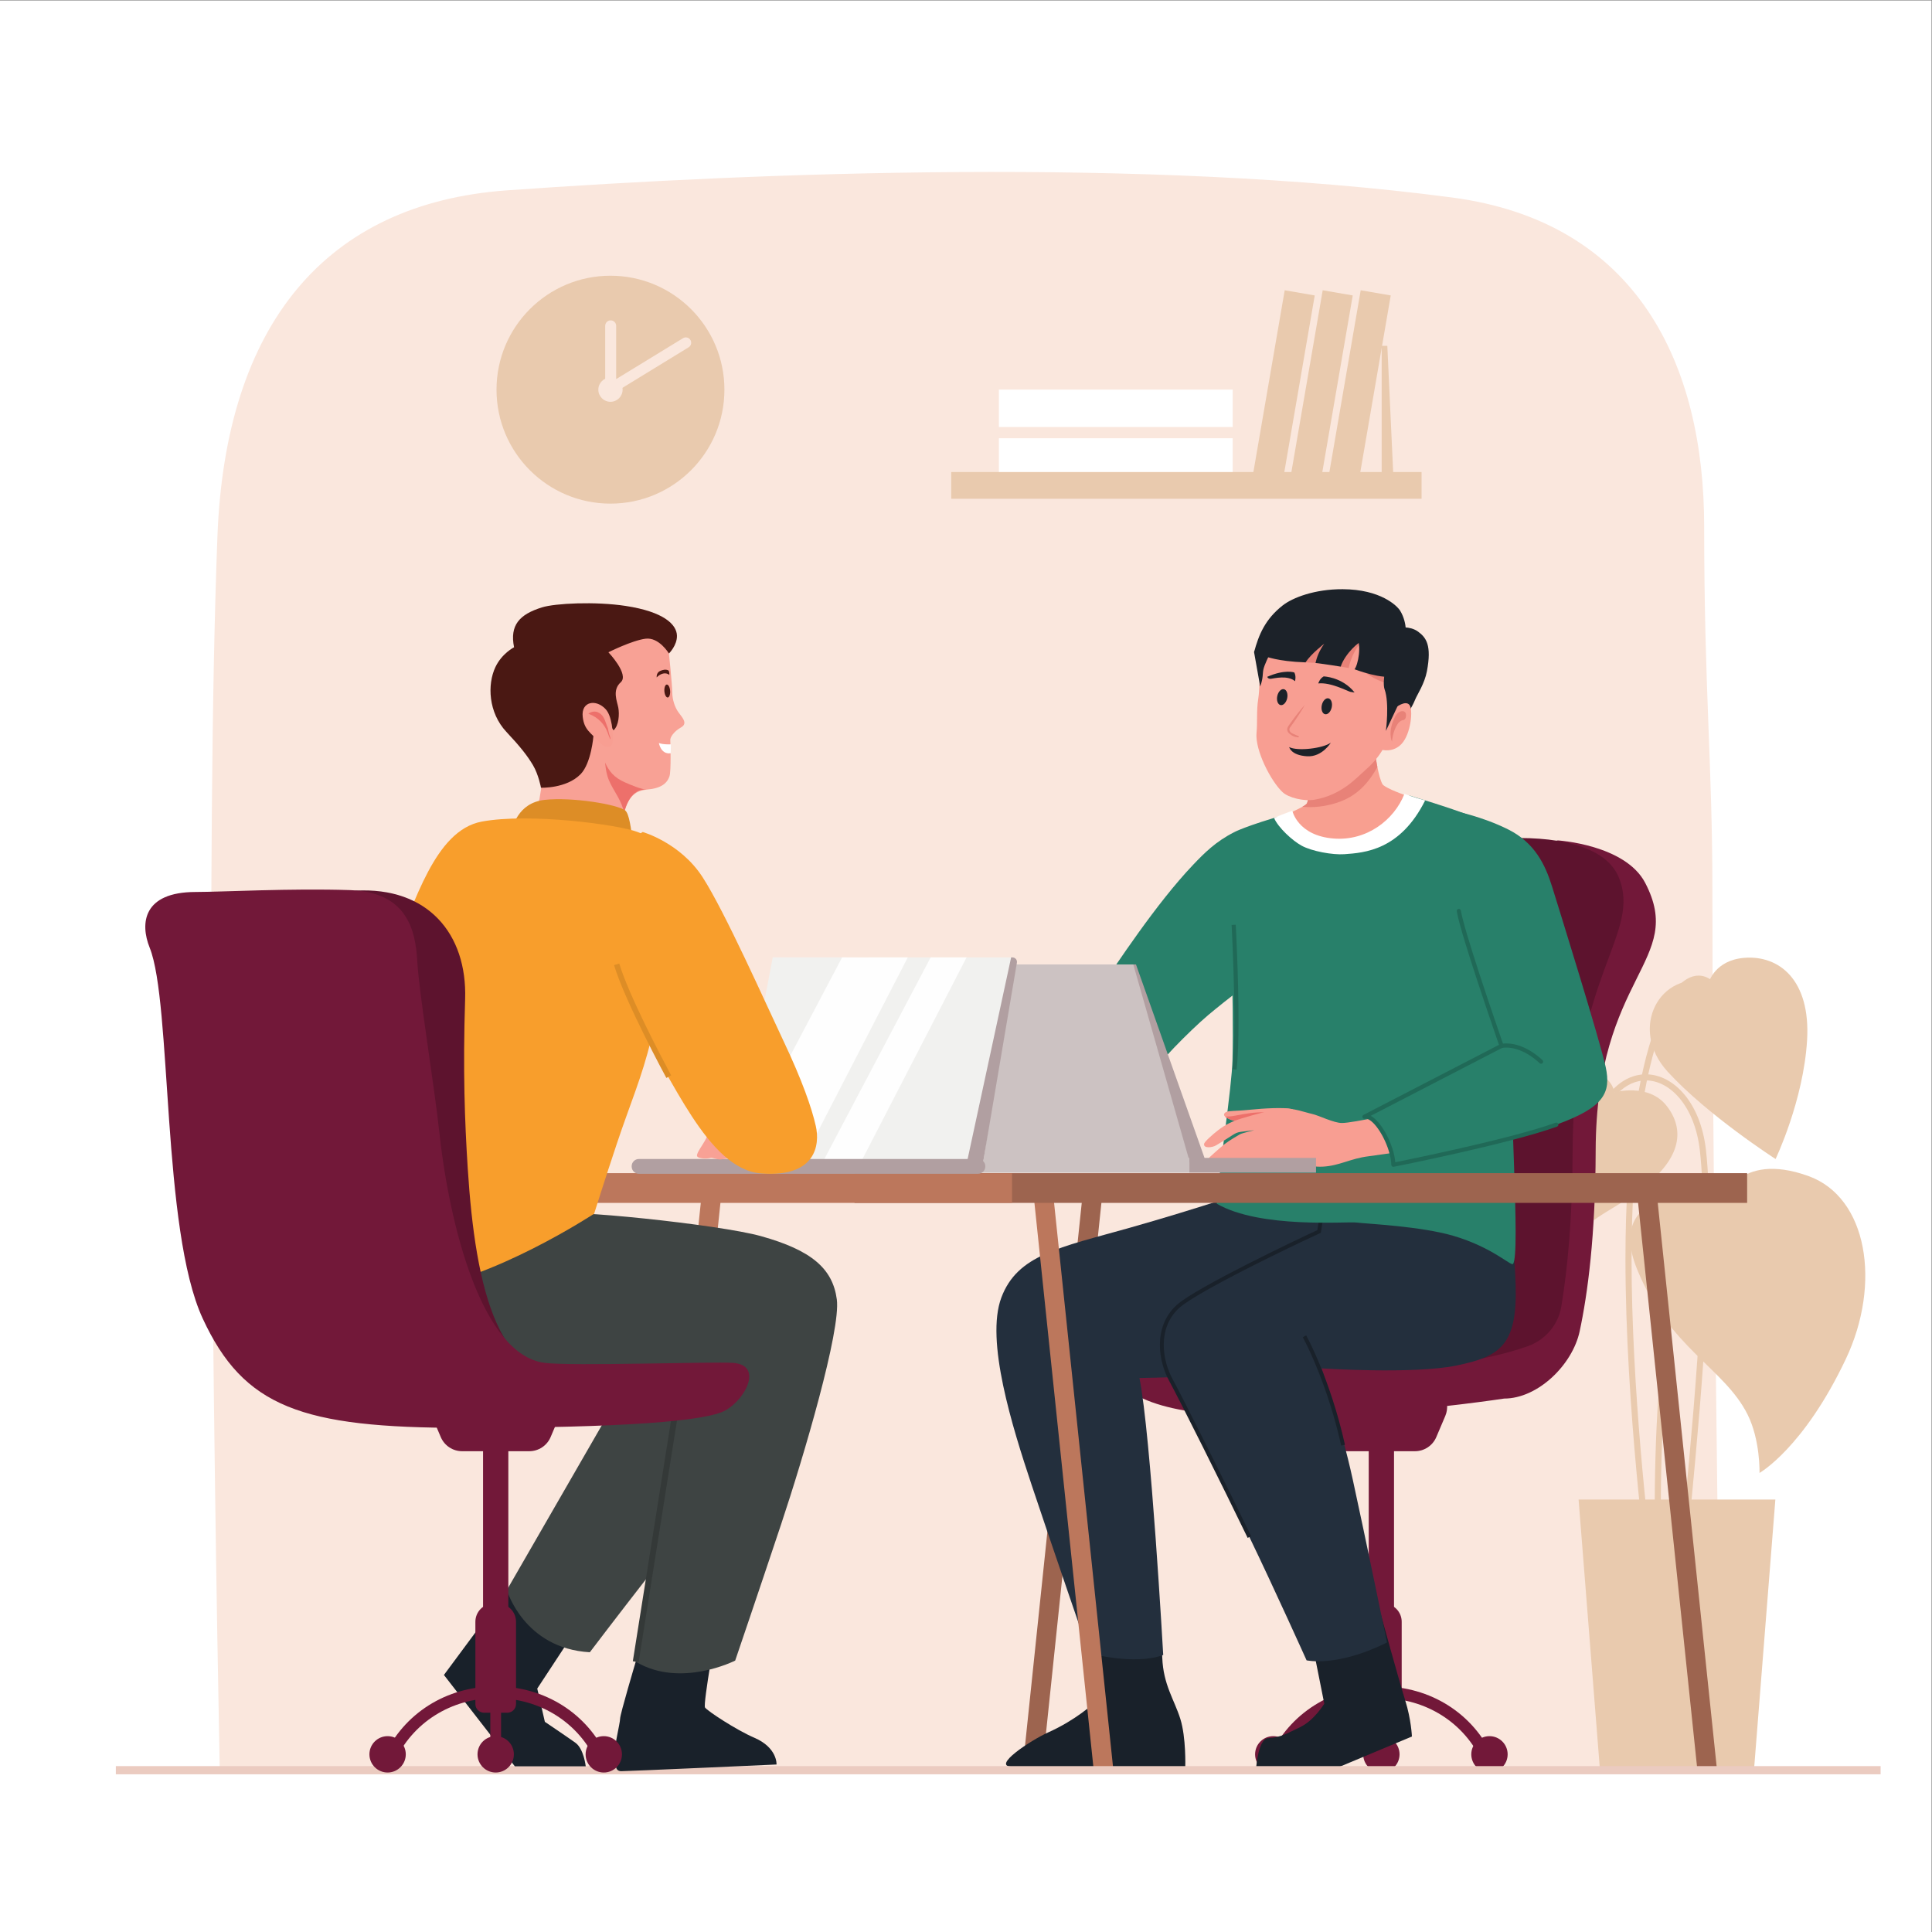 <?xml version="1.0" encoding="UTF-8" standalone="no"?>
<!-- Created with Inkscape (http://www.inkscape.org/) -->

<svg
   version="1.1"
   id="svg2"
   width="666.667"
   height="666.667"
   viewBox="0 0 666.667 666.667"
   sodipodi:docname="8669064.eps"
   xmlns:inkscape="http://www.inkscape.org/namespaces/inkscape"
   xmlns:sodipodi="http://sodipodi.sourceforge.net/DTD/sodipodi-0.dtd"
   xmlns="http://www.w3.org/2000/svg"
   xmlns:svg="http://www.w3.org/2000/svg">
  <rect x="0" y="0" width="666.667" height="666.667" fill="#808080" stroke="none"/>
  <defs
     id="defs6" />
  <sodipodi:namedview
     id="namedview4"
     pagecolor="#ffffff"
     bordercolor="#000000"
     borderopacity="0.25"
     inkscape:showpageshadow="2"
     inkscape:pageopacity="0.0"
     inkscape:pagecheckerboard="0"
     inkscape:deskcolor="#d1d1d1" />
  <g
     id="g8"
     inkscape:groupmode="layer"
     inkscape:label="ink_ext_XXXXXX"
     transform="matrix(1.333,0,0,-1.333,0,666.667)">
    <g
       id="g10"
       transform="scale(0.1)">
      <path
         d="M 0,0 H 5000 V 5000 H 0 Z"
         style="fill:#ffffff;fill-opacity:1;fill-rule:nonzero;stroke:none"
         id="path12" />
      <path
         d="M 568.766,424.07 H 4453.3 c -6.84,756.99 -20.52,1513.95 -20.52,2270.96 0,332.53 -21.29,521.23 -21.29,943.04 0,418.99 -172.21,788.57 -652.72,851.95 -793.52,104.65 -1793.58,64.78 -2445.55,18.55 -470.986,-33.4 -729.134,-348.47 -750.294,-893.81 -31.172,-803.27 -10.742,-2346.59 5.84,-3190.69"
         style="fill:#fae7dd;fill-opacity:1;fill-rule:nonzero;stroke:none"
         id="path14" />
      <path
         d="m 4455.79,1898.87 c -26.35,-6.35 -48.24,-25.75 -66.5,-54.12 -27.43,-42.67 -47.71,-106.48 -63.22,-184.78 -15.47,-78.28 -26,-170.99 -33.02,-270.96 -7.48,-106.68 -9.72,-216.99 -9.72,-310.98 0,-140.96 5.04,-245.221 5.05,-245.311 l 15.78,0.773 c 0,0.02 -0.31,6.457 -0.78,18.399 -1.42,35.808 -4.25,120.699 -4.25,226.139 0,93.74 2.24,203.73 9.69,309.87 9.3,132.71 24.87,252.37 49.66,341.04 12.37,44.32 27.08,80.88 44.09,107.25 17.06,26.46 36.03,42.33 56.91,47.32 l -3.69,15.36"
         style="fill:#e9caae;fill-opacity:1;fill-rule:nonzero;stroke:none"
         id="path16" />
      <path
         d="m 4355.47,879.012 c 26.31,270.728 68.95,673.798 68.96,960.868 0,69.22 -2.47,131.71 -8.3,184.14 -6.73,60.51 -27.22,109.26 -55.23,143.18 -27.96,33.87 -63.77,53.04 -100.43,53.05 -30.65,0.04 -61.33,-13.57 -87.13,-41.36 l 11.56,-10.77 c 23.47,25.12 49.62,36.28 75.57,36.32 30.99,0.01 62.51,-16.2 88.25,-47.31 25.69,-31.07 45.28,-76.92 51.71,-134.86 5.73,-51.55 8.2,-113.55 8.2,-182.39 0.01,-285.65 -42.56,-688.58 -68.89,-959.341 l 15.73,-1.527"
         style="fill:#e9caae;fill-opacity:1;fill-rule:nonzero;stroke:none"
         id="path18" />
      <path
         d="m 4428.29,2465.45 c -9.63,6.7 -20.33,10.37 -31.33,10.35 -10.12,0.01 -20.3,-3.06 -30.1,-8.81 -17.17,-10.1 -33.5,-28.22 -49.16,-54.47 -23.43,-39.41 -45.25,-97.4 -63.39,-175.69 -18.12,-78.28 -32.48,-176.84 -40.59,-297.16 -4.22,-62.52 -6,-129.08 -6,-197.07 0.01,-385.29 57.37,-817.01 57.39,-817.19 l 15.66,2.078 c 0,0.012 -0.89,6.703 -2.45,19.231 -10.96,87.701 -54.81,460.051 -54.8,795.881 0,67.72 1.78,133.94 5.97,196.01 12.27,182.3 39.03,313.89 70.87,399.27 15.89,42.68 33.09,73.77 49.94,93.72 8.41,9.99 16.71,17.17 24.55,21.76 7.86,4.59 15.18,6.63 22.11,6.64 7.53,-0.02 14.85,-2.38 22.33,-7.54 l 9,12.99"
         style="fill:#e9caae;fill-opacity:1;fill-rule:nonzero;stroke:none"
         id="path20" />
      <path
         d="m 4423.79,2458.96 c -125.47,31.37 -210.17,-119.2 -106.65,-232.13 103.51,-112.92 279.18,-225.85 279.18,-225.85 0,0 72.15,150.56 81.56,307.41 9.41,156.84 -72.9,220.82 -163.11,213.3 -75.3,-6.27 -90.98,-62.73 -90.98,-62.73"
         style="fill:#e9caae;fill-opacity:1;fill-rule:nonzero;stroke:none"
         id="path22" />
      <path
         d="m 4019.14,1734.35 c 106.65,131.74 128.61,112.93 232.13,191.34 103.52,78.42 109.78,153.7 62.73,213.3 -47.05,59.6 -134.88,34.52 -134.88,34.52 0,0 -6.28,59.6 -100.38,59.6 -94.11,0 -166.25,-109.8 -147.43,-276.05 18.82,-166.25 87.83,-222.71 87.83,-222.71"
         style="fill:#e9caae;fill-opacity:1;fill-rule:nonzero;stroke:none"
         id="path24" />
      <path
         d="m 4457.64,1891.19 c -72.05,28.22 -302.63,28.22 -219.77,-175.66 82.86,-203.9 225.75,-255.51 285.94,-375.88 33.37,-66.73 30.94,-151.33 30.94,-151.33 0,0 114.25,64.28 223.53,295.08 92.3,194.94 56.29,418.6 -97.27,473.66 -183.74,65.87 -223.37,-65.87 -223.37,-65.87"
         style="fill:#e9caae;fill-opacity:1;fill-rule:nonzero;stroke:none"
         id="path26" />
      <path
         d="m 4540.6,421.32 h -399.04 l -55.17,698.12 h 509.38 L 4540.6,421.32"
         style="fill:#e9caae;fill-opacity:1;fill-rule:nonzero;stroke:none"
         id="path28" />
      <path
         d="m 1580.27,3697.54 c -162.91,0 -294.98,132.07 -294.98,294.99 0,162.91 132.07,294.98 294.98,294.98 162.92,0 294.98,-132.07 294.98,-294.98 0,-162.92 -132.06,-294.99 -294.98,-294.99"
         style="fill:#e9caae;fill-opacity:1;fill-rule:nonzero;stroke:none"
         id="path30" />
      <path
         d="m 1580.27,3961.12 c -17.35,0 -31.4,14.06 -31.4,31.41 0,17.35 14.05,31.41 31.4,31.41 17.35,0 31.41,-14.06 31.41,-31.41 0,-17.35 -14.06,-31.41 -31.41,-31.41"
         style="fill:#fae7dd;fill-opacity:1;fill-rule:nonzero;stroke:none"
         id="path32" />
      <path
         d="m 1580.83,4171.94 v 0 c -7.85,0 -14.21,-6.36 -14.21,-14.21 v -174.58 h 28.41 v 174.58 c 0,7.85 -6.36,14.21 -14.2,14.21"
         style="fill:#fae7dd;fill-opacity:1;fill-rule:nonzero;stroke:none"
         id="path34" />
      <path
         d="m 1768.15,4125.83 -186.74,-114.23 14.5,-23.7 186.7,114.31 c 6.08,3.72 8.34,11.45 5.22,17.86 -3.57,7.35 -12.7,10.02 -19.68,5.76"
         style="fill:#fae7dd;fill-opacity:1;fill-rule:nonzero;stroke:none"
         id="path36" />
      <path
         d="m 3190.98,3769.95 h -605.17 v 96.85 h 605.17 v -96.85"
         style="fill:#ffffff;fill-opacity:1;fill-rule:nonzero;stroke:none"
         id="path38" />
      <path
         d="m 3190.98,3895.87 h -605.17 v 96.85 h 605.17 v -96.85"
         style="fill:#ffffff;fill-opacity:1;fill-rule:nonzero;stroke:none"
         id="path40" />
      <path
         d="m 3440.1,3772.28 82.27,477.59 77.76,-13.4 -82.28,-477.59 -77.75,13.4"
         style="fill:#e9caae;fill-opacity:1;fill-rule:nonzero;stroke:none"
         id="path42" />
      <path
         d="m 3341.73,3772.28 82.27,477.59 77.76,-13.4 -82.28,-477.59 -77.75,13.4"
         style="fill:#e9caae;fill-opacity:1;fill-rule:nonzero;stroke:none"
         id="path44" />
      <path
         d="m 3243.36,3772.28 82.27,477.59 77.76,-13.4 -82.28,-477.59 -77.75,13.4"
         style="fill:#e9caae;fill-opacity:1;fill-rule:nonzero;stroke:none"
         id="path46" />
      <path
         d="m 3576.64,3758.88 v 347.03 h 14.65 l 16.04,-347.03 h -30.69"
         style="fill:#e9caae;fill-opacity:1;fill-rule:nonzero;stroke:none"
         id="path48" />
      <path
         d="M 3679.95,3779.34 H 2462.43 v -69.18 h 1217.52 v 69.18"
         style="fill:#e9caae;fill-opacity:1;fill-rule:nonzero;stroke:none"
         id="path50" />
      <path
         d="m 2802.23,1906.22 h 50.88 L 2698.46,426.57 h -50.87 l 154.64,1479.65"
         style="fill:#9d644f;fill-opacity:1;fill-rule:nonzero;stroke:none"
         id="path52" />
      <path
         d="m 3608.6,613.789 h -65.44 v 700.171 h 65.44 V 613.789"
         style="fill:#721839;fill-opacity:1;fill-rule:nonzero;stroke:none"
         id="path54" />
      <path
         d="m 3581.09,850.422 h -10.42 c -26.17,0 -47.39,-21.223 -47.39,-47.391 V 590.16 c 0,-12.449 10.09,-22.531 22.53,-22.531 h 60.15 c 12.44,0 22.53,10.082 22.53,22.531 v 212.871 c 0,26.168 -21.22,47.391 -47.4,47.391"
         style="fill:#721839;fill-opacity:1;fill-rule:nonzero;stroke:none"
         id="path56" />
      <path
         d="m 3575.88,591.379 v 0 c -7.69,0 -13.92,-6.227 -13.92,-13.918 v -89.84 c 0,-7.691 6.23,-13.922 13.92,-13.922 7.69,0 13.92,6.231 13.92,13.922 v 89.84 c 0,7.691 -6.23,13.918 -13.92,13.918"
         style="fill:#721839;fill-opacity:1;fill-rule:nonzero;stroke:none"
         id="path58" />
      <path
         d="m 3662.79,1244.59 h -173.82 c -24.07,0 -45.82,14.38 -55.24,36.53 l -23.27,54.72 c -16.84,39.59 12.22,83.53 55.23,83.53 h 220.38 c 43.02,0 72.07,-43.94 55.24,-83.53 l -23.27,-54.72 c -9.43,-22.15 -31.17,-36.53 -55.25,-36.53"
         style="fill:#721839;fill-opacity:1;fill-rule:nonzero;stroke:none"
         id="path60" />
      <path
         d="m 3902.75,459.922 c 0,-25.981 -21.07,-47.063 -47.06,-47.063 -25.98,0 -47.06,21.082 -47.06,47.063 0,25.988 21.08,47.058 47.06,47.058 25.99,0 47.06,-21.07 47.06,-47.058"
         style="fill:#721839;fill-opacity:1;fill-rule:nonzero;stroke:none"
         id="path62" />
      <path
         d="m 3622.94,459.922 c 0,-25.981 -21.06,-47.063 -47.05,-47.063 -26,0 -47.06,21.082 -47.06,47.063 0,25.988 21.06,47.058 47.06,47.058 25.99,0 47.05,-21.07 47.05,-47.058"
         style="fill:#721839;fill-opacity:1;fill-rule:nonzero;stroke:none"
         id="path64" />
      <path
         d="m 3249.01,459.922 c 0,-25.981 21.08,-47.063 47.06,-47.063 25.99,0 47.06,21.082 47.06,47.063 0,25.988 -21.07,47.058 -47.06,47.058 -25.98,0 -47.06,-21.07 -47.06,-47.058"
         style="fill:#721839;fill-opacity:1;fill-rule:nonzero;stroke:none"
         id="path66" />
      <path
         d="m 3313.97,440.09 -27.79,12.57 c 51.1,112.981 161.96,183.16 289.36,183.16 h 0.05 c 127.34,-0.011 238.16,-70.199 289.21,-183.16 l -27.79,-12.57 c -46.05,101.902 -146.22,165.211 -261.43,165.242 h -0.04 c -115.27,0 -215.47,-63.32 -261.57,-165.242"
         style="fill:#721839;fill-opacity:1;fill-rule:nonzero;stroke:none"
         id="path68" />
      <path
         d="m 4258.76,2715.9 c -51.68,99.06 -226.11,109.83 -226.11,109.83 l -423.81,-105.98 c 0,0 -176.78,-308.52 -210.96,-468.28 -25.92,-121.16 -330,-581 -452.6,-789.13 -39.04,-66.27 -8.11,-71.42 13.59,-81.48 231.84,-107.51 934.78,0 934.78,0 87.98,0 177.05,88 195.49,174.01 20.82,97.07 41,247.62 41.47,467.38 0.97,456.82 234.29,490.21 128.15,693.65"
         style="fill:#721839;fill-opacity:1;fill-rule:nonzero;stroke:none"
         id="path70" />
      <path
         d="m 3953.83,1516.07 c 45.99,15.92 79.87,55.23 87.86,103.24 15.87,95.29 28.9,226.88 29.28,402.94 0.97,456.82 180.11,562.94 119.06,708.77 -69.62,166.27 -527.11,98.61 -678,0 -125.85,-82.26 -139.61,-319.79 -173.79,-479.55 -28.83,-134.73 -67.31,-621.67 -78.66,-770.82 236.84,-15.01 472.24,-41.41 694.25,35.42"
         style="fill:#5d132e;fill-opacity:1;fill-rule:nonzero;stroke:none"
         id="path72" />
      <path
         d="m 3388.94,787.301 39.14,-196.262 c 0,0 -26.19,-43.5 -62.7,-60.789 -32.21,-15.262 -48.88,-26.629 -82.8,-28.508 -24.95,-1.39 -30.57,-73.75 -30.57,-73.75 h 216.38 l 186.55,78.039 c 0,0 -1.75,44.09 -17.27,93.27 -15.53,49.179 -63.32,223.32 -63.32,223.32 l -185.41,-35.32"
         style="fill:#19212a;fill-opacity:1;fill-rule:nonzero;stroke:none"
         id="path74" />
      <path
         d="m 2835.28,785.172 -5.17,-194.133 c 0,0 -44.69,-42.051 -116.03,-74.019 -45.86,-20.559 -149.53,-89.028 -93.81,-89.028 h 238.31 l 209.65,-0.98 c 0,0 2.59,76.039 -12.94,125.218 -15.53,49.18 -44,87.989 -46.59,157.879 -2.59,69.879 -5.17,108.711 -5.17,108.711 l -168.25,-33.648"
         style="fill:#19212a;fill-opacity:1;fill-rule:nonzero;stroke:none"
         id="path76" />
      <path
         d="m 3589.38,1753.27 -74.01,175.78 h -249.79 c 0,0 -161.9,-55.51 -342.3,-106.39 -180.41,-50.88 -289.53,-69.39 -331.16,-180.4 -41.63,-111.02 27.75,-333.05 78.63,-485.7 50.89,-152.65 148.03,-434.818 148.03,-434.818 0,0 118.38,-32.371 192.38,-4.621 0,0 -32.02,569.989 -61.52,716.979 0,0 246.55,4.63 348.32,13.88 101.77,9.25 254.41,222.03 291.42,305.29"
         style="fill:#232f3d;fill-opacity:1;fill-rule:nonzero;stroke:none"
         id="path78" />
      <path
         d="m 3414.63,1813.41 c -50.88,-23.13 -316.11,-149.35 -365.43,-194.28 -58.57,-53.37 -46.25,-138.77 -18.5,-189.66 27.76,-50.88 138.77,-272.91 203.53,-407.06 64.76,-134.14 148.03,-319.168 148.03,-319.168 0,0 78.63,-18.5 208.15,46.25 0,0 -56.1,273.178 -88.49,421.198 -32.38,148.02 -80.73,288.32 -80.73,288.32 0,0 238.6,-15.66 349.62,7.47 111.02,23.13 157.28,50.88 152.65,208.16 -4.62,157.27 -37,259.04 -37,259.04 l -453.33,-4.63 -18.5,-115.64"
         style="fill:#232f3d;fill-opacity:1;fill-rule:nonzero;stroke:none"
         id="path80" />
      <path
         d="m 3428.2,1929.84 -18.51,-115.64 4.94,-0.79 -2.07,4.55 c -25.54,-11.61 -104.57,-48.95 -183.5,-89.06 -39.46,-20.05 -78.88,-40.79 -111.58,-59.36 -32.75,-18.62 -58.61,-34.87 -71.65,-46.71 -31.56,-28.73 -43.33,-66.58 -43.29,-103.19 0.01,-34.1 10.02,-67.31 23.77,-92.56 27.63,-50.64 138.71,-272.79 203.42,-406.84 l 9,4.35 c -64.8,134.24 -175.76,356.16 -203.64,407.28 -12.99,23.79 -22.57,55.66 -22.55,87.77 0.03,34.58 10.89,69.22 40.03,95.8 11.61,10.62 37.4,27 69.85,45.4 97.48,55.38 256.27,130.74 294.28,148.02 l 2.44,1.11 18.93,118.29 -9.87,1.58"
         style="fill:#19212a;fill-opacity:1;fill-rule:nonzero;stroke:none"
         id="path82" />
      <path
         d="m 3372.44,1539.63 c 0,0 0.92,-1.64 2.66,-4.95 12.15,-23.16 63.27,-125.94 96.78,-275.61 l 9.76,2.19 c -38.6,172.37 -100.31,282.96 -100.47,283.25 l -8.73,-4.88"
         style="fill:#19212a;fill-opacity:1;fill-rule:nonzero;stroke:none"
         id="path84" />
      <path
         d="m 3548.37,3205 c -5.13,-23.15 10,-196.98 30.23,-233.51 8.55,-15.42 132.04,-53.57 132.04,-53.57 0,0 -99.62,-314.88 -164.45,-326.26 -64.82,-11.38 -259.43,283.29 -259.43,283.29 0,0 91.04,35.69 96.34,46.68 14.41,29.91 -5.93,215.79 -5.93,215.79 l 171.2,67.58"
         style="fill:#f89f90;fill-opacity:1;fill-rule:nonzero;stroke:none"
         id="path86" />
      <path
         d="m 3383.1,2921.63 c -1.03,-2.14 -5.37,-5.23 -11.6,-8.79 27.93,-2.59 57.46,0.09 89.54,10.45 51.92,16.77 81.29,51.02 104.52,92.34 -13.1,65.07 -21.13,171.58 -17.19,189.37 l -171.2,-67.58 c 0,0 20.34,-185.88 5.93,-215.79"
         style="fill:#e88278;fill-opacity:1;fill-rule:nonzero;stroke:none"
         id="path88" />
      <path
         d="m 3532.91,3006.42 c -21.77,-18.81 -60.07,-63.31 -130.42,-75.35 -26.89,-4.6 -66.52,4.96 -82.14,19.33 -29.68,27.31 -72.34,109 -67.57,154.6 2.52,24.36 -0.45,56.78 4.26,86.37 4.1,25.72 2.45,59.49 6.38,75.65 13.07,53.77 43.05,110.15 88.66,119.42 124.13,25.27 287.65,-96.98 281.67,-135.05 -5.65,-35.88 -26.94,-97.18 -36.45,-143.89 -7.14,-35.21 -27.61,-69.31 -64.39,-101.08"
         style="fill:#f89e92;fill-opacity:1;fill-rule:nonzero;stroke:none"
         id="path90" />
      <path
         d="m 3379.58,3286.61 43.21,-2.32 58.1,57.64 -10.3,-66.35 20.75,-3.55 c 0,0 5.56,36 32.37,67.02 l -3.01,-69.96 c 0,0 31.5,-23.41 57.12,-32.72 25.63,-9.32 31.45,-15.3 31.45,-15.3 l -37.36,138.75 -82.95,40.71 -107.31,-9.51 -45.18,-61.64 43.11,-42.77"
         style="fill:#e88278;fill-opacity:1;fill-rule:nonzero;stroke:none"
         id="path92" />
      <path
         d="m 3270.57,3268.75 c 5.32,23.13 40.94,85.67 40.94,85.67 l -16.09,8.87 c -25.8,14.23 -31.27,-21.26 -49.1,-50.27 l 15.87,-88.9 c 8.23,22.21 5.84,33.57 8.38,44.63"
         style="fill:#1c2229;fill-opacity:1;fill-rule:nonzero;stroke:none"
         id="path94" />
      <path
         d="m 3554.31,3317.14 c 11.86,-29.89 30.86,-29.36 51.37,-50.48 20.52,-21.12 7.09,-147.62 7.09,-147.62 0,0 33.42,28.78 50.88,71.97 4.78,11.82 24.02,40.2 30.17,72.86 12.63,66.98 -1.81,86.82 -22.74,102.18 -21.88,16.06 -51.36,10.19 -51.36,10.19 l -65.41,-59.1"
         style="fill:#1c2229;fill-opacity:1;fill-rule:nonzero;stroke:none"
         id="path96" />
      <path
         d="m 3604.69,3163.04 c 9.26,8.62 33.59,25.93 43.74,13.57 10.13,-12.37 3.9,-74.52 -19.75,-100.47 -22.15,-24.3 -51.34,-15.82 -51.34,-15.82 l 12.87,82.56 14.48,20.16"
         style="fill:#f89e92;fill-opacity:1;fill-rule:nonzero;stroke:none"
         id="path98" />
      <path
         d="m 3590.95,3297.37 c 0,0 -13.8,-61.11 -6.77,-80.44 12.93,-35.58 3.41,-107.76 3.41,-107.76 l 29.84,63.28 24.6,53.72 -51.08,71.2"
         style="fill:#1c2229;fill-opacity:1;fill-rule:nonzero;stroke:none"
         id="path100" />
      <path
         d="m 3611.8,3146.83 c 8.68,16.5 26.54,17.32 27.76,5.4 1.22,-11.92 -5.25,-14.52 -5.25,-14.52 0,0 -9.68,-0.56 -16.27,-10.51 -13.81,-20.88 -14.61,-45.97 -14.61,-45.97 0,0 -12.68,25.6 8.37,65.6"
         style="fill:#e88278;fill-opacity:1;fill-rule:nonzero;stroke:none"
         id="path102" />
      <path
         d="m 3510.03,3353.22 c 16.87,-19.36 4.94,-75.25 -3.75,-84.45 0,0 75.75,-28.82 103.29,-16.45 24.81,11.16 33.77,46.25 33.77,46.25 l -27.3,58.76 -69.7,20.66 -36.31,-24.77"
         style="fill:#1c2229;fill-opacity:1;fill-rule:nonzero;stroke:none"
         id="path104" />
      <path
         d="m 3624.54,3420.24 c -7.72,12.65 -50.48,55.4 -148.94,55.8 -71.75,0.29 -129.14,-21.62 -155.1,-41.97 -45.4,-35.6 -62.11,-75.98 -74.18,-121.05 l 30.32,-11.87 c 1.39,1.35 27.35,-11.92 102.94,-14.54 14.69,22.63 48.34,48.09 48.34,48.09 -13.07,-18.03 -19.44,-35.73 -22.57,-49.69 25.23,-2.84 65.24,-9.43 65.24,-9.43 10.99,34 50.13,67.64 53.12,63.47 l 90.05,-7 24.95,17.47 c 0,0 6.1,37.55 -14.17,70.72"
         style="fill:#1c2229;fill-opacity:1;fill-rule:nonzero;stroke:none"
         id="path106" />
      <path
         d="m 3412.56,3232.13 c 0,0 3.14,11.86 13.9,18.17 0,0 47.89,-1.18 80.04,-41.54 0,0 -8.32,0.82 -11.45,1.69 -7.99,2.21 -50.3,25 -82.49,21.68"
         style="fill:#1c2229;fill-opacity:1;fill-rule:nonzero;stroke:none"
         id="path108" />
      <path
         d="m 3352.35,3237.94 c 0,0 3.62,12.84 -1.9,22.56 0,0 -24.44,8.85 -70,-11.26 0,0 1.37,-5.92 9.82,-5.05 8.46,0.87 42.53,9.98 62.08,-6.25"
         style="fill:#1c2229;fill-opacity:1;fill-rule:nonzero;stroke:none"
         id="path110" />
      <path
         d="m 3377.81,3176.62 c -6.68,-7.28 -12.85,-14.95 -18.94,-22.68 -6.16,-7.69 -11.93,-15.64 -17.7,-23.6 l -4.23,-6.03 -2.11,-3.02 c -0.69,-1.29 -1.38,-2.6 -1.99,-3.93 -0.31,-1.48 -0.71,-3 -0.71,-4.49 0.22,-1.46 0.16,-3.08 0.86,-4.32 0.97,-2.72 2.77,-4.78 4.7,-6.39 7.77,-6.42 12.19,-8.22 21.59,-9.72 0,0 6.08,0.79 2.15,3.16 -3.99,2.2 -17.56,6.79 -20.39,9.94 -2.8,3.18 -4.35,6.75 -2.85,10.15 l 1.4,2.55 2.17,2.97 4.31,5.94 c 5.63,8.01 11.25,16.01 16.5,24.28 5.3,8.23 10.53,16.52 15.24,25.19"
         style="fill:#e88278;fill-opacity:1;fill-rule:nonzero;stroke:none"
         id="path112" />
      <path
         d="m 3916.46,2272.35 c 8.07,49.9 -71.87,595.6 -80.15,602.74 -15.28,13.19 -122.41,47.01 -187.42,66.74 -34.04,-69.82 -83.14,-113.61 -165.56,-117.13 -51.37,-2.19 -120.87,23.27 -152.55,68.85 -105.95,-30.29 -135.43,-46.26 -135.43,-46.26 0,0 -35.67,-109.77 -22.64,-131.36 13.01,-21.69 21.31,-309.45 17.76,-458.55 -1.68,-70.48 -34.19,-278.46 -40.64,-372.17 112.77,-65.05 335.28,-45.49 361.95,-48.69 30.36,-3.63 166.51,-9.55 251.53,-34.69 99.69,-29.49 147.87,-78.17 153.15,-72.51 20.85,22.31 -12.88,463.07 0,543.03"
         style="fill:#28806a;fill-opacity:1;fill-rule:nonzero;stroke:none"
         id="path114" />
      <path
         d="m 3689.22,2929.23 c -34.38,9.59 -53.63,16.97 -53.63,16.97 -26.58,-67.67 -97.83,-122.38 -183.3,-115.61 -93.1,7.37 -106.93,71.91 -106.93,71.91 -14.86,-5.57 -32.4,-11.46 -47.22,-19 11.19,-25.01 47.1,-58.13 71.19,-71.35 26.44,-14.51 80.06,-24.27 110.62,-22.13 52.55,3.7 144.74,10.15 209.27,139.21"
         style="fill:#ffffff;fill-opacity:1;fill-rule:nonzero;stroke:none"
         id="path116" />
      <path
         d="m 3447.34,3170.25 c -2.39,-11.36 -10.08,-19.36 -17.18,-17.87 -7.1,1.49 -10.92,11.92 -8.54,23.28 2.39,11.36 10.08,19.36 17.19,17.87 7.1,-1.49 10.92,-11.91 8.53,-23.28"
         style="fill:#1c2229;fill-opacity:1;fill-rule:nonzero;stroke:none"
         id="path118" />
      <path
         d="m 3332.09,3193.93 c -2.39,-11.37 -10.08,-19.37 -17.19,-17.88 -7.1,1.49 -10.92,11.92 -8.53,23.28 2.39,11.36 10.09,19.37 17.18,17.87 7.1,-1.49 10.93,-11.91 8.54,-23.27"
         style="fill:#1c2229;fill-opacity:1;fill-rule:nonzero;stroke:none"
         id="path120" />
      <path
         d="m 3343.94,2130.4 c -20.14,4.76 -73.54,1.64 -104.99,-1.57 -31.47,-3.21 -42.78,-2.76 -57.03,-4.13 -14.25,-1.38 -18.05,-10.94 -6.39,-16.99 11.67,-6.05 27.49,-14.69 71.26,-9.64 43.77,5.05 102.26,5.96 102.26,5.96 0,0 5.66,23.83 -5.11,26.37"
         style="fill:#f89e92;fill-opacity:1;fill-rule:nonzero;stroke:none"
         id="path122" />
      <path
         d="m 3199.13,2113.56 c 23.82,4.59 48.46,8.93 72.88,8.31 26.56,-0.67 50.71,-6.65 71.41,-17.94 -15.67,-0.38 -61.02,-1.75 -96.63,-5.86 -43.77,-5.05 -59.59,3.59 -71.26,9.64 -1.73,0.9 -3.02,1.89 -4.08,2.91 8.72,0.19 17.55,1 27.68,2.94"
         style="fill:#ed706b;fill-opacity:1;fill-rule:nonzero;stroke:none"
         id="path124" />
      <path
         d="m 3130.76,2005.22 c 0,0 -1.16,0.41 -2.68,1.29 l 2.68,-1.29"
         style="fill:#f89e92;fill-opacity:1;fill-rule:nonzero;stroke:none"
         id="path126" />
      <path
         d="m 3116.94,2039.9 c 0.83,6.14 22.56,25.04 36.77,35.95 19.29,14.81 36.12,22.68 61,30.41 22.42,6.96 87.76,25.09 103.59,25.67 31.6,1.18 58.96,-10.06 77.82,-14.14 17.79,-3.83 55.99,-23.56 77.65,-23.56 29.75,0 154.67,28.55 154.67,28.55 l -15.79,-104.71 c 0,0 -52.31,-7.86 -69.81,-9.97 -46.69,-5.63 -75.18,-24.56 -118.14,-26.85 -42.96,-2.3 -59.84,15.34 -78.25,16.87 -18.41,1.54 -49.1,-3.83 -65.21,-9.97 -16.1,-6.14 -40.34,-21.28 -52.45,-21.28 -12.11,0 -15.56,14.58 -15.56,14.58 0,0 -17.51,-4.61 -29.27,-10.75 -11.77,-6.14 -28.66,3.84 -27.89,15.34 0,0 -10.74,-9.97 -19.18,-6.9 -8.43,3.07 -12.27,12.28 -6.13,26.08 0,0 26.63,24.53 39.18,34.27 12.54,9.76 34.47,22.39 39.78,25.46 5.29,3.07 37.07,10.59 37.07,10.59 0,0 -20.29,-2.06 -35.01,-4.21 -9.34,-1.36 -13.39,-3.57 -20.39,-7.95 -14.84,-9.31 -25.56,-16.5 -43.64,-27.17 -9.36,-5.54 -32.47,-8.56 -30.81,3.69"
         style="fill:#f89e92;fill-opacity:1;fill-rule:nonzero;stroke:none"
         id="path128" />
      <path
         d="m 3532.06,2110.44 c 27.67,6.91 73.57,-71.98 74.83,-124.27 0,0 297.39,58.79 421.86,103.74 124.48,44.95 141.78,82.99 127.94,148.68 -13.83,65.71 -121.79,412.78 -139.08,468.1 -17.29,55.33 -44.18,112.82 -113.33,147.4 -69.16,34.58 -141.78,48.41 -141.78,48.41 0,0 3.46,-197.09 13.83,-259.34 10.38,-62.24 110.65,-349.23 110.65,-349.23 l -354.92,-183.49"
         style="fill:#28806a;fill-opacity:1;fill-rule:nonzero;stroke:none"
         id="path130" />
      <path
         d="m 3993.09,2256.72 c -0.19,0.19 -10.71,10.9 -27.61,21.7 -16.9,10.76 -40.25,21.74 -66.32,21.77 -4.26,0.01 -8.59,-0.29 -12.97,-0.94 -2.94,-0.44 -4.97,-3.17 -4.53,-6.11 0.44,-2.94 3.17,-4.97 6.11,-4.54 3.83,0.57 7.63,0.83 11.39,0.83 22.94,0.04 44.63,-9.92 60.53,-20.08 7.94,-5.07 14.42,-10.16 18.89,-13.96 2.23,-1.9 3.96,-3.47 5.12,-4.56 l 1.31,-1.25 0.4,-0.4 c 2.08,-2.12 5.49,-2.15 7.61,-0.07 2.12,2.08 2.15,5.49 0.07,7.61"
         style="fill:#206957;fill-opacity:1;fill-rule:nonzero;stroke:none"
         id="path132" />
      <path
         d="m 3195.35,2847.29 c -48.2,-24.26 -78.57,-55.02 -106.85,-84.75 -95.58,-100.47 -196.75,-255.08 -248.08,-330.71 -66.51,-98.03 -115.53,-164.54 -115.53,-206.55 0,-42.01 31.52,-136.53 31.52,-136.53 0,0 45.5,45.51 98.01,52.51 52.51,7 127.88,-25.95 127.88,-25.95 0,0 -3.5,81.36 0,102.37 3.5,21 99.52,117.17 145.02,155.68 45.51,38.51 140.76,110.9 140.76,110.9 l -72.73,363.03"
         style="fill:#28806a;fill-opacity:1;fill-rule:nonzero;stroke:none"
         id="path134" />
      <path
         d="m 3122.17,1992.27 h -146.46 l -146.44,512.42 h 111.35 l 181.55,-512.42"
         style="fill:#b19fa1;fill-opacity:1;fill-rule:nonzero;stroke:none"
         id="path136" />
      <path
         d="m 3080.13,1992.27 h -645.99 l -146.45,512.42 h 645.99 l 146.45,-512.42"
         style="fill:#ccc2c2;fill-opacity:1;fill-rule:nonzero;stroke:none"
         id="path138" />
      <path
         d="M 3078.88,2003.88 H 2428.3 v -38.23 h 650.58 v 38.23"
         style="fill:#ccc2c2;fill-opacity:1;fill-rule:nonzero;stroke:none"
         id="path140" />
      <path
         d="m 3406.71,2003.88 h -327.83 v -38.23 h 327.83 v 38.23"
         style="fill:#b19fa1;fill-opacity:1;fill-rule:nonzero;stroke:none"
         id="path142" />
      <path
         d="m 3337.26,3067.32 c 21.54,-11.34 87.3,-3.4 107.71,11.34 0,0 -22.39,-37.44 -61.23,-35.15 -42.14,2.48 -46.48,23.81 -46.48,23.81"
         style="fill:#1c2229;fill-opacity:1;fill-rule:nonzero;stroke:none"
         id="path144" />
      <path
         d="m 3188.18,2606.89 c 0,-0.02 0.45,-8.21 1.12,-22.36 2,-42.43 6.01,-138.19 6.01,-224.74 0,-48.88 -1.29,-94.88 -4.89,-126.4 l 10.69,-1.22 c 3.69,32.35 4.96,78.52 4.96,127.62 0,115.82 -7.14,247.63 -7.14,247.68 l -10.75,-0.58"
         style="fill:#206957;fill-opacity:1;fill-rule:nonzero;stroke:none"
         id="path146" />
      <path
         d="m 3771.02,2642.28 c 2.71,-16.17 10.94,-45.74 21.83,-81.51 32.64,-107.16 89.04,-268.58 89.05,-268.62 l 5.08,1.78 -2.47,4.78 -354.92,-183.49 c -2.42,-1.25 -3.53,-4.13 -2.56,-6.68 0.96,-2.55 3.69,-3.98 6.34,-3.32 l 2.22,0.26 c 4.49,0.14 11.57,-3.52 18.95,-10.88 11.12,-10.92 22.86,-29.17 31.69,-49.13 8.87,-19.95 14.88,-41.7 15.29,-59.43 0.03,-1.59 0.76,-3.07 2.01,-4.07 1.24,-0.99 2.84,-1.39 4.41,-1.08 0.03,0.01 74.41,14.71 164.39,35.05 90.01,20.34 195.49,46.26 258.25,68.91 2.79,1.01 4.24,4.09 3.23,6.89 -1.01,2.79 -4.09,4.24 -6.89,3.23 -61.72,-22.3 -167.16,-48.25 -256.96,-68.54 -44.91,-10.15 -85.95,-18.89 -115.75,-25.1 -14.9,-3.11 -27,-5.58 -35.36,-7.27 -8.37,-1.69 -12.99,-2.61 -13,-2.61 l 1.04,-5.28 5.38,0.13 c -0.69,26.46 -11.83,58.09 -26.36,83.68 -7.29,12.78 -15.43,24.01 -23.82,32.28 -8.41,8.19 -17.06,13.85 -26.5,13.99 -1.62,0 -3.25,-0.19 -4.83,-0.59 l 1.3,-5.22 2.47,-4.78 354.92,183.49 c 2.38,1.23 3.49,4.02 2.61,6.55 0,0.01 -1.56,4.48 -4.32,12.44 -9.66,27.88 -33.97,98.44 -56.98,168.8 -11.51,35.18 -22.69,70.31 -31.55,100.01 -8.86,29.66 -15.41,54.04 -17.57,67.1 -0.49,2.93 -3.27,4.91 -6.2,4.42 -2.93,-0.49 -4.91,-3.26 -4.42,-6.19"
         style="fill:#206957;fill-opacity:1;fill-rule:nonzero;stroke:none"
         id="path148" />
      <path
         d="M 2726.68,1906.22 H 2675.8 L 2830.45,426.57 h 50.87 l -154.64,1479.65"
         style="fill:#bc775c;fill-opacity:1;fill-rule:nonzero;stroke:none"
         id="path150" />
      <path
         d="m 4289.35,1906.22 h -50.88 L 4393.12,426.57 h 50.86 l -154.63,1479.65"
         style="fill:#9d644f;fill-opacity:1;fill-rule:nonzero;stroke:none"
         id="path152" />
      <path
         d="m 1816.04,1906.22 h 50.88 L 1712.28,426.57 h -50.88 l 154.64,1479.65"
         style="fill:#bc775c;fill-opacity:1;fill-rule:nonzero;stroke:none"
         id="path154" />
      <path
         d="M 4522.7,1964.35 H 2212.05 v -76.96 H 4522.7 v 76.96"
         style="fill:#9d644f;fill-opacity:1;fill-rule:nonzero;stroke:none"
         id="path156" />
      <path
         d="M 2619.79,1964.35 H 1487.46 v -76.96 h 1132.33 v 76.96"
         style="fill:#bc775c;fill-opacity:1;fill-rule:nonzero;stroke:none"
         id="path158" />
      <path
         d="m 299.895,408.23 h 4568.34 v 21.211 H 299.895 Z"
         style="fill:#ebcbc0;fill-opacity:1;fill-rule:nonzero;stroke:none"
         id="path160" />
      <path
         d="m 1898.66,1989.54 645.99,-0.19 80.15,533.36 -624.46,0.19 -101.68,-533.36"
         style="fill:#f1f1ef;fill-opacity:1;fill-rule:nonzero;stroke:none"
         id="path162" />
      <path
         d="m 2074.54,1989.48 -175.88,0.06 175.88,-0.05 v -0.01 m 275.35,533.31 -170.02,0.05 0.04,0.08 170.02,-0.05 -0.04,-0.08"
         style="fill:#fefaf9;fill-opacity:1;fill-rule:nonzero;stroke:none"
         id="path164" />
      <path
         d="m 2074.54,1989.49 -175.88,0.05 281.21,533.3 170.02,-0.05 -275.35,-533.31"
         style="fill:#fefefe;fill-opacity:1;fill-rule:nonzero;stroke:none"
         id="path166" />
      <path
         d="m 2502.04,2522.74 -92.92,0.03 0.08,0.15 92.9,-0.05 -0.06,-0.13"
         style="fill:#fefaf9;fill-opacity:1;fill-rule:nonzero;stroke:none"
         id="path168" />
      <path
         d="m 2226.71,1989.48 -98.76,0.06 281.17,533.23 92.92,-0.03 -275.33,-533.26"
         style="fill:#fefefe;fill-opacity:1;fill-rule:nonzero;stroke:none"
         id="path170" />
      <path
         d="m 2617.45,2522.83 -115.12,-533.41 h 42.05 l 88.02,519.83 c 1.2,7.1 -4.27,13.58 -11.47,13.58 h -3.48"
         style="fill:#b19fa1;fill-opacity:1;fill-rule:nonzero;stroke:none"
         id="path172" />
      <path
         d="m 1653.84,2001.04 h 878.06 c 10.31,0 18.67,-8.36 18.67,-18.67 v -0.9 c 0,-10.31 -8.36,-18.66 -18.67,-18.66 h -878.06 c -10.3,0 -18.66,8.35 -18.66,18.66 v 0.9 c 0,10.31 8.36,18.67 18.66,18.67"
         style="fill:#b19fa1;fill-opacity:1;fill-rule:nonzero;stroke:none"
         id="path174" />
      <path
         d="m 1396.37,2932.6 c 11.65,61.4 12.87,129.88 12.87,129.88 l 57.6,-7.41 158.65,-20.28 c 0.29,-11.49 -2.05,-41.92 -4.65,-78.76 -1.16,-16.37 -2.38,-34.11 -3.5,-51.96 -0.53,-10.93 0.42,-22.02 -1.58,-32.57 -3.76,-19.47 -2.7,-22.73 -6.29,-39.48 -8.22,-38.47 58.91,-138.38 58.4,-147.25 0,0 -284.86,159.08 -340.56,179.18 0,0 62.95,36.5 69.06,68.65"
         style="fill:#f8a195;fill-opacity:1;fill-rule:nonzero;stroke:none"
         id="path176" />
      <path
         d="m 1762.94,3118.26 c -19.15,-10.73 -28.38,-26.16 -27.8,-32.81 0.48,-6.54 2.37,-79.56 -1.95,-93.17 -4.33,-13.73 -15.11,-28.57 -47.19,-33.53 -4.24,-0.57 -8.36,-1.04 -12.38,-1.51 -19.15,-2.52 -42.43,-8.56 -55.69,-51.62 l -0.59,-1.55 c -7.48,-16.55 -40.72,19.06 -70.96,53.28 -18.96,21.27 -36.78,42.06 -46.49,49.39 -14.31,10.77 -25,28.24 -33.05,48.33 -23.14,57.11 -24.53,135.05 -24.53,135.05 l 29.39,121.89 165.8,60.26 79.97,-19.22 c 4.22,-2.38 14.2,-43.5 14.2,-43.5 0,0 8.35,-79.89 8.52,-99.9 0.17,-19.89 6.89,-39.42 15.86,-51.97 8.88,-12.67 26.04,-28.7 6.89,-39.42"
         style="fill:#f8a195;fill-opacity:1;fill-rule:nonzero;stroke:none"
         id="path178" />
      <path
         d="m 1588.2,3110.76 c 13.99,12.22 15.48,42.13 12.38,58.65 -3.1,16.53 -16.42,45.33 6.27,65.65 22.68,20.32 -31.88,77.69 -31.88,77.69 0,0 61.02,30.63 96.07,35.12 35.04,4.47 60.59,-38.31 60.59,-38.31 0,0 21.42,21 20.75,46.25 -0.75,28.57 -33.37,61.75 -132.73,76.9 -78.43,11.95 -182.16,6.92 -216.43,-3.68 -58.9,-18.25 -83.97,-46.37 -72.49,-103.3 0,0 -31.43,-15.9 -48.22,-51.18 -21.39,-45 -18.47,-117.94 28.31,-167.82 36.88,-39.32 54.44,-62.07 68.81,-86.13 14.56,-24.39 20.82,-58.49 20.82,-58.49 0,0 65.57,-2.52 102.41,34.97 27.93,28.4 33.37,99.25 33.37,99.25 l 8.24,76.34 43.73,-61.91"
         style="fill:#4a1813;fill-opacity:1;fill-rule:nonzero;stroke:none"
         id="path180" />
      <path
         d="m 1568.26,3164.94 c -24.73,27.57 -64.52,21.03 -59.8,-19.4 3.91,-33.7 19.62,-39.85 44.79,-67.05 17.08,-18.46 31.91,-8.91 32.64,0.52 2.05,26.71 -2.26,68.81 -17.63,85.93"
         style="fill:#f89e92;fill-opacity:1;fill-rule:nonzero;stroke:none"
         id="path182" />
      <path
         d="m 1572.92,3104.95 c 2.6,-6.98 4.19,-12.05 6.76,-17.23 2.14,2.3 -2,8.11 -4.49,20.27 -3.55,17.36 0.71,0.17 -4.99,17.01 -5.7,16.84 -10.18,27.06 -22.51,32.43 -13.15,5.72 -24.67,-3.69 -24.67,-3.69 27.04,-9.89 42.46,-28.72 49.9,-48.79"
         style="fill:#ed706b;fill-opacity:1;fill-rule:nonzero;stroke:none"
         id="path184" />
      <path
         d="m 1736.64,3074.45 c 0,0 -20,-1.11 -31.02,3.39 0,0 5.05,-30.34 30.64,-26.44 l 0.38,23.05"
         style="fill:#ffffff;fill-opacity:1;fill-rule:nonzero;stroke:none"
         id="path186" />
      <path
         d="m 1709.24,3264.54 c 6.77,2.9 14.19,4.65 20.79,1.34 3.15,-1.58 2.72,-11.71 2.72,-11.71 -5.72,4.25 -12.16,5.21 -19.61,2.47 -8.47,-3.13 -13.16,-9.04 -13.16,-9.04 -0.82,7.36 2.48,14.03 9.26,16.94"
         style="fill:#4a1813;fill-opacity:1;fill-rule:nonzero;stroke:none"
         id="path188" />
      <path
         d="m 1719.86,3211.89 c 0.69,-9.24 4.57,-16.49 8.68,-16.19 4.1,0.31 6.86,8.05 6.17,17.31 -0.69,9.25 -4.58,16.5 -8.68,16.19 -4.1,-0.3 -6.86,-8.05 -6.17,-17.31"
         style="fill:#4a1813;fill-opacity:1;fill-rule:nonzero;stroke:none"
         id="path190" />
      <path
         d="m 1617.93,2905.62 -0.59,-1.55 c -0.13,-2.8 -0.26,-5.54 -0.4,-8.33 -1.42,4.14 -2.82,8.36 -4.2,12.74 -8.54,27.23 -25,46.6 -36.11,72.16 -6.42,14.75 -8.84,30.59 -10.25,46.61 10.07,-22.29 23.11,-39.17 52.53,-51.76 14.32,-6.12 38.56,-16.8 54.71,-18.25 -19.24,1.72 -42.43,-8.56 -55.69,-51.62"
         style="fill:#ed706b;fill-opacity:1;fill-rule:nonzero;stroke:none"
         id="path192" />
      <path
         d="m 1410.46,932.91 -98.39,-47.691 -162.92,-219.848 183.54,-236.422 h 183.55 c 0,0 -4.94,45.371 -26.71,60.922 -21.78,15.559 -79.07,54.18 -79.07,54.18 l -19.71,86.101 136.32,207.45 -116.61,95.308"
         style="fill:#19212a;fill-opacity:1;fill-rule:nonzero;stroke:none"
         id="path194" />
      <path
         d="M 1732.48,800.961 1645.7,699.73 c 0,0 -40.49,-135.96 -40.49,-147.519 0,-11.582 -17.35,-81 -14.46,-98.352 2.89,-17.359 0,-37.597 17.35,-37.597 17.36,0 402.06,17.347 402.06,17.347 0,0 2.89,43.391 -57.85,69.422 -46.43,19.899 -121.48,69.418 -127.27,78.098 -5.79,8.672 31.82,216.941 31.82,216.941 l -124.38,2.891"
         style="fill:#19212a;fill-opacity:1;fill-rule:nonzero;stroke:none"
         id="path196" />
      <path
         d="M 1595.28,1376.56 1312.07,885.219 c 0,0 43.94,-151.317 214.79,-161.078 0,0 278.24,367.109 366.11,459.849 87.86,92.75 63.46,229.44 63.46,229.44 l -361.15,-36.87"
         style="fill:#3e4443;fill-opacity:1;fill-rule:nonzero;stroke:none"
         id="path198" />
      <path
         d="m 1071.16,1706.97 c 117.52,21.36 349.44,134.61 365.46,150.64 16.03,16.02 424.3,-25.81 533.44,-56.31 130.33,-36.42 185.49,-83.65 196.17,-163.77 10.68,-80.13 -85.47,-405.98 -144.23,-582.26 -58.76,-176.282 -118.86,-352.649 -118.86,-352.649 0,0 -141.73,-72.32 -257.44,-2.891 0,0 93.19,574.56 103.87,654.68 0,0 -202.99,-21.36 -389.95,26.71 -186.96,48.08 -288.46,325.85 -288.46,325.85"
         style="fill:#3e4443;fill-opacity:1;fill-rule:nonzero;stroke:none"
         id="path200" />
      <path
         d="m 1319.46,2840.16 c 7.87,19.67 19.68,82.65 90.53,90.52 70.84,7.87 188.92,-11.81 208.59,-27.55 19.69,-15.74 23.62,-157.43 23.62,-157.43 l -322.74,94.46"
         style="fill:#dd8d26;fill-opacity:1;fill-rule:nonzero;stroke:none"
         id="path202" />
      <path
         d="m 1070.16,1663.79 c 199.82,19.59 467.85,195.61 467.85,195.61 0,0 24.08,77.26 58.67,181.03 34.59,103.77 65.34,172.95 88.4,269.02 23.06,96.09 80.71,395.86 69.18,441.98 -11.53,46.12 -53.81,76.86 -103.77,96.08 -49.96,19.21 -280.55,49.96 -403.54,26.9 -122.98,-23.06 -172.95,-215.22 -226.75,-330.52 -53.805,-115.3 -161.415,-641.82 -169.102,-718.68 -7.684,-76.87 23.058,-180.63 219.062,-161.42"
         style="fill:#f89e2c;fill-opacity:1;fill-rule:nonzero;stroke:none"
         id="path204" />
      <path
         d="m 1653.23,698.531 103.87,654.689 -15.06,2.39 -103.87,-654.688"
         style="fill:#343938;fill-opacity:1;fill-rule:nonzero;stroke:none"
         id="path206" />
      <path
         d="m 1315.9,613.789 h -65.44 v 700.171 h 65.44 V 613.789"
         style="fill:#721839;fill-opacity:1;fill-rule:nonzero;stroke:none"
         id="path208" />
      <path
         d="m 1288.39,850.422 h -10.43 c -26.17,0 -47.38,-21.223 -47.38,-47.391 V 590.16 c 0,-12.449 10.08,-22.531 22.52,-22.531 h 60.16 c 12.43,0 22.52,10.082 22.52,22.531 v 212.871 c 0,26.168 -21.22,47.391 -47.39,47.391"
         style="fill:#721839;fill-opacity:1;fill-rule:nonzero;stroke:none"
         id="path210" />
      <path
         d="m 1283.18,591.379 v 0 c -7.69,0 -13.92,-6.227 -13.92,-13.918 v -89.84 c 0,-7.691 6.23,-13.922 13.92,-13.922 7.68,0 13.91,6.231 13.91,13.922 v 89.84 c 0,7.691 -6.23,13.918 -13.91,13.918"
         style="fill:#721839;fill-opacity:1;fill-rule:nonzero;stroke:none"
         id="path212" />
      <path
         d="m 1370.09,1244.59 h -173.83 c -24.07,0 -45.81,14.38 -55.23,36.53 l -23.28,54.72 c -16.84,39.59 12.22,83.53 55.24,83.53 h 220.37 c 43.03,0 72.08,-43.94 55.24,-83.53 l -23.27,-54.72 c -9.42,-22.15 -31.16,-36.53 -55.24,-36.53"
         style="fill:#721839;fill-opacity:1;fill-rule:nonzero;stroke:none"
         id="path214" />
      <path
         d="m 1610.05,459.922 c 0,-25.981 -21.07,-47.063 -47.06,-47.063 -25.99,0 -47.06,21.082 -47.06,47.063 0,25.988 21.07,47.058 47.06,47.058 25.99,0 47.06,-21.07 47.06,-47.058"
         style="fill:#721839;fill-opacity:1;fill-rule:nonzero;stroke:none"
         id="path216" />
      <path
         d="m 1330.24,459.922 c 0,-25.981 -21.07,-47.063 -47.06,-47.063 -25.99,0 -47.06,21.082 -47.06,47.063 0,25.988 21.07,47.058 47.06,47.058 25.99,0 47.06,-21.07 47.06,-47.058"
         style="fill:#721839;fill-opacity:1;fill-rule:nonzero;stroke:none"
         id="path218" />
      <path
         d="m 956.313,459.922 c 0,-25.981 21.066,-47.063 47.057,-47.063 25.99,0 47.05,21.082 47.05,47.063 0,25.988 -21.06,47.058 -47.05,47.058 -25.991,0 -47.057,-21.07 -47.057,-47.058"
         style="fill:#721839;fill-opacity:1;fill-rule:nonzero;stroke:none"
         id="path220" />
      <path
         d="m 1021.27,440.09 -27.793,12.57 c 51.093,112.981 161.963,183.16 289.353,183.16 h 0.05 c 127.35,-0.011 238.17,-70.199 289.22,-183.16 l -27.8,-12.57 c -46.05,101.902 -146.22,165.211 -261.43,165.242 h -0.04 c -115.26,0 -215.47,-63.32 -261.56,-165.242"
         style="fill:#721839;fill-opacity:1;fill-rule:nonzero;stroke:none"
         id="path222" />
      <path
         d="m 1507.18,1445.52 c -216.14,-46.89 -276.46,219.32 -296.38,531.35 -7.65,119.9 -12.75,252.54 -6.74,438.12 5.46,168.74 -96.62,291.2 -284.076,280.7 0,0 138.996,-442.44 160.196,-680.9 21.2,-238.47 -23.74,-422.63 105.99,-561.73 129.73,-139.1 321.01,-7.54 321.01,-7.54"
         style="fill:#5d132e;fill-opacity:1;fill-rule:nonzero;stroke:none"
         id="path224" />
      <path
         d="m 1410.26,1473.22 c -161.63,20.21 -246.76,351.75 -273.34,599.84 -12.46,116.24 -52.34,357.93 -56.81,440.44 -4.51,83.27 -28.65,178.89 -174.622,183.59 -154.043,4.98 -328.422,-4.74 -399.508,-4.86 -135.453,-0.23 -143.917,-81.02 -118.519,-144.15 57.848,-143.79 30.769,-729.15 137.094,-959.52 106.32,-230.36 256.894,-283.52 673.315,-283.52 416.43,0 630.9,17.32 680.24,45.34 53.47,30.36 96.7,117.61 19.46,122.84 -53.78,3.64 -416.43,-8.86 -487.31,0"
         style="fill:#721839;fill-opacity:1;fill-rule:nonzero;stroke:none"
         id="path226" />
      <path
         d="m 1887.95,2065.53 c -32.64,8.7 -51.13,6.53 -59.83,-10.88 -8.71,-17.4 -23.94,-35.9 -23.94,-44.61 0,-8.7 26.11,-8.7 33.73,-6.52 7.61,2.17 19.58,-5.44 30.45,-3.27 10.89,2.18 53.31,5.44 53.31,5.44 l -33.72,59.84"
         style="fill:#f8a195;fill-opacity:1;fill-rule:nonzero;stroke:none"
         id="path228" />
      <path
         d="m 1534.94,2688.67 c 9.15,86.96 128.79,158.84 128.79,158.84 0,0 97.13,-27.49 154.93,-116.81 57.8,-89.32 162.88,-325.76 210.17,-425.58 47.28,-99.84 72.63,-172.1 83.14,-219.39 10.52,-47.28 0.93,-132.64 -140.94,-122.14 -141.86,10.51 -231.18,257.45 -320.5,378.3 -89.32,120.85 -126.1,246.95 -115.59,346.78"
         style="fill:#f89e2c;fill-opacity:1;fill-rule:nonzero;stroke:none"
         id="path230" />
      <path
         d="m 1737.37,2217.55 c 0,0.01 -1.65,3.05 -4.61,8.59 -10.38,19.42 -36.73,69.31 -63.54,124.55 -26.8,55.2 -54.08,115.94 -66.16,156.26 l -13.49,-4.05 c 14.4,-47.94 48.18,-120.63 78.45,-181.74 30.25,-61.05 56.94,-110.28 56.97,-110.33 l 12.38,6.72"
         style="fill:#dd8d26;fill-opacity:1;fill-rule:nonzero;stroke:none"
         id="path232" />
    </g>
  </g>
</svg>
